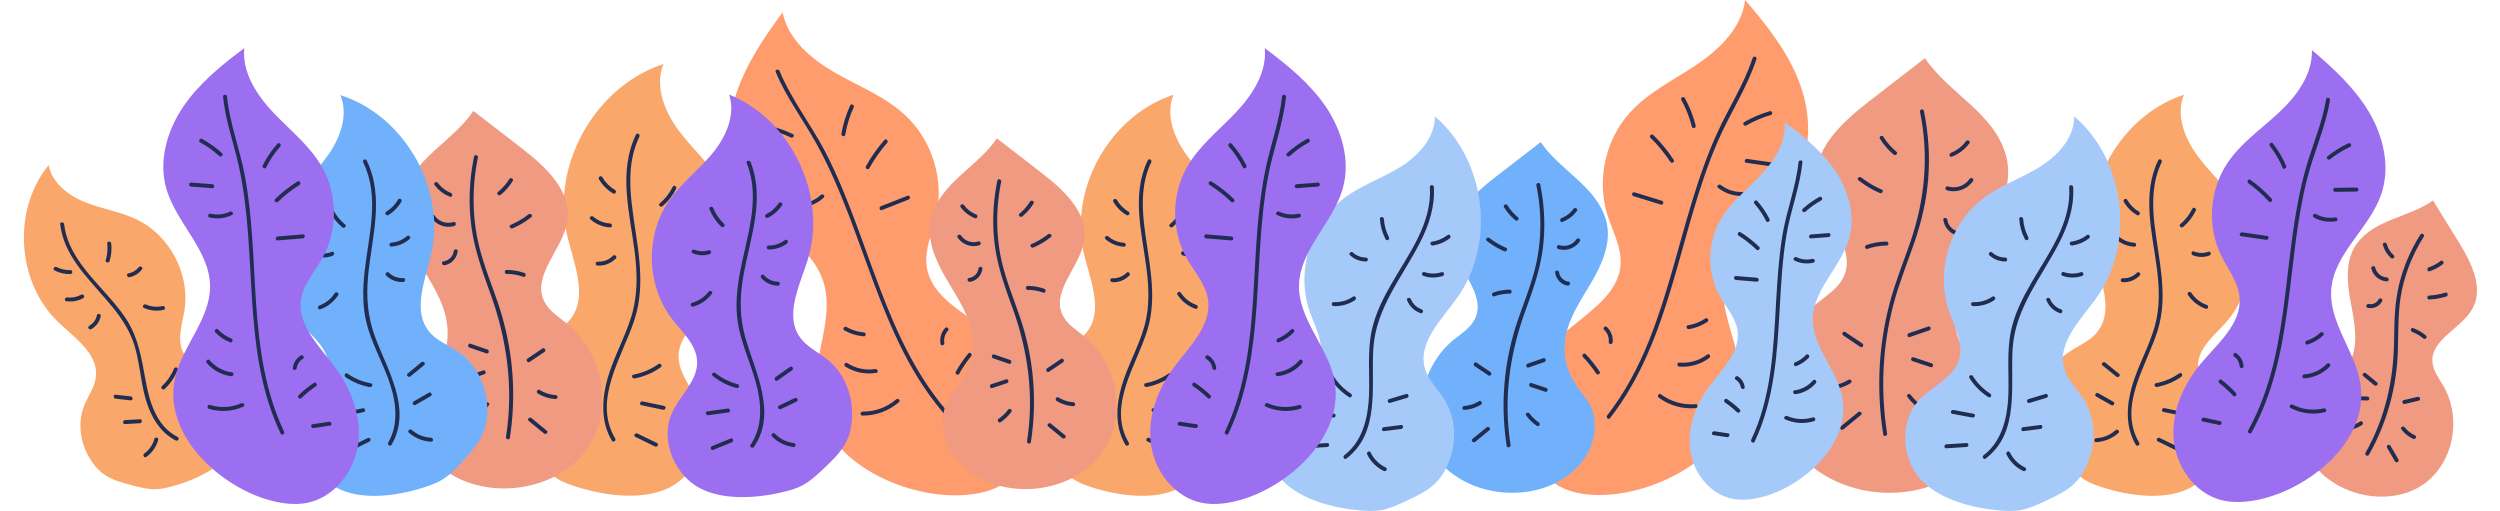 <svg id="Layer_1" xmlns="http://www.w3.org/2000/svg" viewBox="0 0 1300 265.71">
<style type="text/css">
	.st0{fill:#ff9c6e}
  .st1{fill:#212d50}
  .st2{fill:#faa76c}
  .st3{fill:#f09a82}
  .st4{fill:#71b1fc}
  .st5{fill:#a5cafa}
  .st6{fill:#9b6fef}

  #salmon1{
    animation-name: salmonBounce;
    animation-duration: 2s;
    animation-delay: 3.85s;
    transform-origin: 500px 260px;
    animation-timing-function: linear;    
  }
	#salmon2{
		animation-name: salmonBounce;
    animation-duration: 2s;
    animation-delay: 3.85s;
    transform-origin: 833px 260px;
    animation-timing-function: linear;  
	}
  @keyframes salmonBounce{
    33%{
      transform: skew(-0.02turn, 8deg);
    }
    66%{
      transform: skew(0.01turn, 5deg);      
    }
  }


  #orange1{
    animation-name: orangeBounce;
    animation-duration: 2s;
    animation-delay: 4s;
    transform-origin: 80px 254px; 
    <!-- animation-iteration-count: 2; -->
  }
	#orange2{
		animation-name: orangeBounce;
		animation-duration: 2s;
		animation-delay: 4s;
		transform-origin: 323px 254px;
    <!-- animation-iteration-count: 2;   -->
  }
	#orange3{
		animation-name: orangeBounce;
		animation-duration: 2s;
		animation-delay: 4s;
		transform-origin: 590px 254px;
    <!-- animation-iteration-count: 2;   -->
  }
	#orange4{
		animation-name: orangeBounce;
		animation-duration: 2s;
		animation-delay: 4s;
		transform-origin: 1115px 254px;
    <!-- animation-iteration-count: 2;   -->
  }
	@keyframes orangeBounce{
    33%{
      transform: skew(0.02turn, 5deg);
    }
    66%{
      transform: skew(-0.01turn, 8deg);      
    }
  }


  #pink1{
    animation-name: pinkBounce;
		animation-duration: 1s;
		animation-delay: 3.85s;
		transform-origin: 262px 253px;  
  }
  #pink2{
    animation-name: pinkBounce;
		animation-duration: 1s;
		animation-delay: 3.85s;
		transform-origin: 535px 254px;  
  }
  #pink3{
    animation-name: pinkBounce;
		animation-duration: 1s;
		animation-delay: 3.85s;
		transform-origin: 975px 255px;  
  }
  #pink4{
    animation-name: pinkBounce;
		animation-duration: 1s;
		animation-delay: 3.85s;
		transform-origin: 1233px 257px;  
  }
  @keyframes pinkBounce{
    33%{
      transform: skew(0.01turn, 3deg);
    }
    66%{
      transform: skew(-0.01turn, 2deg);      
    }
  }


  #blue1{
    animation-name: blueBounce;
		animation-duration: 1s;
		animation-delay: 3.25s;
		transform-origin: 193px 257px;
    animation-iteration-count: 2;  
  }
  #blue2{
    animation-name: blueBounce;
		animation-duration: 1s;
		animation-delay: 3.25s;
		transform-origin: 705px 265px;
    animation-iteration-count: 2;  
  }
  #blue3{
    animation-name: blueBounce;
		animation-duration: 1s;
		animation-delay: 3.25s;
		transform-origin: 780px 255px;
    animation-iteration-count: 2;  
  }
  #blue4{
    animation-name: blueBounce;
		animation-duration: 1s;
		animation-delay: 3.25s;
		transform-origin: 900px 259px;
    animation-iteration-count: 2;  
  }
  #blue5{
    animation-name: blueBounce;
		animation-duration: 1s;
		animation-delay: 3.25s;
		transform-origin: 1038px 265px;
    animation-iteration-count: 2;  
  }
  @keyframes blueBounce{
    33%{
      transform: skew(0.005turn, 0.1deg);
    }
    66%{
      transform: skew(-0.01turn, 0.3deg);      
    }
  }


  #violet1{
    animation-name: violetBounce;
		animation-duration: 0.75s;
		animation-delay: 2.75s;
		transform-origin: 159px 261px;
    animation-timing-function: linear;  
  }
  #violet2{
    animation-name: violetBounce;
		animation-duration: 0.75s;
		animation-delay: 2.75s;
		transform-origin: 384px 258px;
    animation-timing-function: linear;  
  }
  #violet3{
    animation-name: violetBounce;
		animation-duration: 0.75s;
		animation-delay: 2.75s;
		transform-origin: 625px 261px;
    animation-timing-function: linear;  
  }
  #violet4{
    animation-name: violetBounce;
		animation-duration: 0.75s;
		animation-delay: 2.75s;
		transform-origin: 1154px 261px;
    animation-timing-function: linear;  
  }
  @keyframes violetBounce{
    33%{
      transform: skew(0.005turn, 0.05deg);
    }
    66%{
      transform: skew(-0.005turn, 0.05deg);      
    }
  }
</style>
  <g id="salmon2">
    <path class="st0" d="M833.5 257.377c30.959-.762 72.529-23.908 71.761-59.343-.417-19.216-12.745-37.803-8.422-56.531 4.825-20.9 27.959-32.137 37.933-51.127 7.794-14.837 6.604-33.147.437-48.731S918.403 12.706 907.474 0c-1.745 14.272-13.103 25.436-25.018 33.483-11.916 8.046-25.267 14.425-34.924 25.076-12.675 13.98-17.312 34.785-11.773 52.825 2.675 8.711 7.582 17.133 6.944 26.223-1.082 15.421-16.74 24.736-28.413 34.871-12.274 10.656-21.737 25.404-22.966 41.612-1.229 16.208 7.159 33.559 22.075 40.018 6.279 2.719 13.261 3.438 20.102 3.269z"/>
    <path class="st1" d="M911.378 30.163c-4.491 13.717-12.47 25.867-18.416 38.944-5.165 11.358-9.27 23.161-12.924 35.081-7.471 24.366-13.089 49.369-22.618 73.065-5.546 13.792-12.538 27.021-21.686 38.777-.805 1.034.643 2.502 1.456 1.457 32.444-41.691 35.58-96.63 56.007-143.858 6.277-14.511 15.229-27.835 20.168-42.917.413-1.263-1.575-1.804-1.986-.548zm-29.621 35.149c-1.262-5.033-3.157-9.807-5.677-14.342-.644-1.159-2.424-.121-1.779 1.04 2.437 4.385 4.249 8.984 5.47 13.85.322 1.285 2.31.741 1.986-.548zM870.334 83.114c-3.078-4.666-6.606-8.969-10.591-12.89-.946-.931-2.403.525-1.457 1.457 3.86 3.799 7.286 7.952 10.268 12.473.727 1.102 2.511.071 1.779-1.04zm-6.141 21.293l-14.239-4.394c-1.27-.392-1.813 1.596-.548 1.986l14.239 4.394c1.27.392 1.813-1.596.548-1.986zm56.079-46.582c-4.645 1.358-9.062 3.236-13.263 5.639-1.151.658-.114 2.439 1.04 1.779 4.05-2.317 8.292-4.121 12.771-5.431 1.27-.371.729-2.36-.548-1.986zm-12.288 26.799l12.45 1.792c1.297.187 1.857-1.798.548-1.986l-12.45-1.792c-1.297-.187-1.857 1.798-.548 1.986zm-14.628 13.025c3.629 2.819 7.852 4.3 12.459 4.249 1.325-.015 1.328-2.075 0-2.06-4.025.045-7.812-1.167-11.002-3.645-1.035-.803-2.503.644-1.457 1.457zm-54.75 80.267c.26-2.954-.846-5.804-2.988-7.846-.96-.915-2.419.54-1.457 1.457 1.79 1.706 2.6 3.933 2.385 6.39-.116 1.321 1.945 1.313 2.06 0zm-6.82 15.288c-2.126-3.217-4.523-6.226-7.191-9.011-.919-.959-2.374.499-1.457 1.457 2.548 2.66 4.838 5.521 6.868 8.594.728 1.101 2.512.07 1.779-1.04zm-11.92 14.882l-9.137-3.512c-1.238-.476-1.774 1.515-.548 1.986l9.137 3.512c1.238.476 1.774-1.515.548-1.986zm66.913-42.477c-2.764 1.853-5.753 3.022-9.036 3.551-1.305.21-.751 2.196.548 1.986 3.435-.553 6.639-1.822 9.528-3.759 1.096-.734.066-2.52-1.04-1.779zm.976 18.762c-4.287 3.193-9.212 4.619-14.543 4.191-1.322-.106-1.315 1.954 0 2.06 5.631.453 11.05-1.096 15.582-4.472 1.051-.783.025-2.572-1.04-1.779zm-5.967 25.803c-6.603.518-12.808-1.244-18.16-5.145-1.073-.782-2.102 1.005-1.04 1.779 5.612 4.09 12.277 5.97 19.199 5.427 1.313-.103 1.324-2.164 0-2.06z"/>
  </g>
  <g id="salmon1">
    <path class="st0" d="M500.118 257.489c-30.928 1.575-74.125-18.37-76.033-53.762-1.034-19.192 9.858-38.656 4.134-57.005-6.388-20.476-30.303-29.937-41.681-48.12-8.89-14.207-9.085-32.554-4.111-48.559s14.577-30.125 24.516-43.619c2.817 14.099 14.984 24.376 27.472 31.5s26.282 12.478 36.716 22.37c13.694 12.984 19.887 33.381 15.724 51.786-2.01 8.888-6.269 17.656-4.947 26.672 2.242 15.295 18.558 23.403 30.962 32.629 13.043 9.7 23.591 23.693 26.039 39.762 2.448 16.069-4.607 34.004-18.994 41.569-6.056 3.185-12.964 4.428-19.798 4.776z"/>
    <path class="st1" d="M403.362 37.417c5.504 13.319 14.271 24.823 21.218 37.369 6.449 11.646 11.693 23.91 16.485 36.316 9.284 24.034 16.912 48.819 28.639 71.836 6.422 12.605 14.149 24.507 23.67 34.999.893.984 2.346-.476 1.457-1.457-34.859-38.416-42.355-92.14-65.459-137.086-7.441-14.475-17.788-27.441-24.022-42.525-.499-1.208-2.493-.679-1.986.547zm36.154 32.665c.849-4.94 2.292-9.675 4.391-14.23.551-1.196-1.224-2.244-1.779-1.04-2.173 4.715-3.718 9.603-4.598 14.722-.223 1.296 1.762 1.853 1.986.548zm12.545 17.39c2.636-4.734 5.719-9.14 9.282-13.224.868-.995-.583-2.458-1.457-1.457-3.676 4.213-6.884 8.755-9.604 13.641-.645 1.159 1.133 2.2 1.779 1.04zm6.536 21.761l13.867-5.455c1.22-.48.689-2.473-.548-1.986l-13.867 5.455c-1.22.48-.689 2.473.548 1.986zm-60.526-42.179c4.563.968 8.936 2.428 13.151 4.434 1.191.567 2.237-1.209 1.04-1.779-4.371-2.079-8.906-3.636-13.643-4.641-1.293-.274-1.846 1.711-.548 1.986zm14.124 21.829l-12.28 2.726c-1.294.287-.746 2.274.548 1.986l12.28-2.726c1.294-.287.746-2.274-.548-1.986zm14.681 12.448c-2.991 2.708-6.641 4.259-10.671 4.519-1.316.085-1.326 2.145 0 2.06 4.587-.295 8.719-2.035 12.128-5.122.985-.892-.476-2.345-1.457-1.457zm64.177 76.958c-.378-2.295.325-4.577 1.877-6.298.886-.982-.566-2.444-1.457-1.457-2.083 2.31-2.911 5.242-2.407 8.302.215 1.305 2.2.751 1.986-.548zm7.749 16.053c1.794-3.216 3.845-6.254 6.184-9.099.835-1.016-.614-2.482-1.457-1.457-2.451 2.981-4.627 6.145-6.507 9.516-.646 1.159 1.132 2.199 1.779 1.04zm12.061 14.828l8.846-4.191c1.197-.567.153-2.344-1.04-1.779l-8.846 4.191c-1.197.567-.153 2.344 1.04 1.779zm-71.765-37.353c3.123 1.764 6.48 2.78 10.052 3.085 1.321.113 1.313-1.948 0-2.06-3.208-.274-6.21-1.222-9.012-2.804-1.156-.653-2.195 1.126-1.04 1.779zm.442 18.782c4.897 3.092 10.431 4.174 16.14 3.287 1.306-.203.751-2.188-.548-1.986-5.16.802-10.151-.299-14.552-3.079-1.124-.71-2.159 1.072-1.04 1.779zm8.945 25.521c7.064.02 13.582-2.405 18.956-6.981 1.011-.861-.452-2.312-1.457-1.457-4.967 4.23-10.984 6.397-17.499 6.378-1.326-.004-1.327 2.056 0 2.06z"/>
  </g>
  <g id="orange3">
    <path class="st2" d="M610.757 254.922c-12.445 5.043-28.949 2.722-41.156-.966-3.764-1.137-7.54-2.385-10.892-4.442-3.922-2.406-7.107-5.821-10.239-9.192-8.849-9.524-13.697-15.461-13.132-28.814.464-10.977 5.627-21.811 14.749-28.186 4.997-3.492 11.005-5.769 14.893-10.466 9-10.873 2.04-26.841-1.245-40.569-8.113-33.898 13.357-72.221 46.503-83.004-4.244 10.26.158 22.161 6.666 31.156 6.508 8.995 15.088 16.447 20.794 25.971 11.252 18.782 8.9 44.719-5.546 61.172-5.783 6.586-13.665 12.573-14.541 21.294-1.013 10.074 7.815 18.19 11.305 27.694 5.072 13.811-2.862 30.659-15.685 37.222a30.993 30.993 0 0 1-2.473 1.129z"/>
    <path class="st1" d="M596.866 83.34c-8.617 17.809-3.093 37.57-.705 56.148 1.307 10.172 1.698 20.426-1.146 30.387-3.032 10.619-8.675 20.273-11.76 30.87-2.933 10.074-3.559 21.204 1.935 30.524.673 1.141 2.454.106 1.779-1.04-11.347-19.248 4.09-40.276 9.684-58.626 5.601-18.374.282-36.899-1.773-55.363-1.205-10.831-1.07-21.867 3.766-31.862.575-1.188-1.201-2.234-1.779-1.04zm12.947 34.675c2.768-2.327 4.988-5.175 6.57-8.427.578-1.187-1.198-2.233-1.779-1.04-1.513 3.111-3.6 5.785-6.248 8.01-1.016.854.448 2.305 1.457 1.457zm5.052 14.715c2.783 1.114 5.793 1.161 8.615.158 1.24-.441.706-2.432-.548-1.986-2.524.897-5.036.836-7.52-.158-1.231-.493-1.765 1.499-.548 1.986zm-2.565 20.557c2.248 3.422 5.43 5.905 9.289 7.269 1.252.443 1.791-1.547.548-1.986-3.332-1.177-6.118-3.369-8.058-6.322-.725-1.103-2.509-.073-1.779 1.04zM578.96 104.953c1.664 2.867 3.998 5.215 6.851 6.901 1.144.676 2.182-1.104 1.04-1.779-2.56-1.512-4.62-3.591-6.112-6.162-.665-1.146-2.446-.11-1.779 1.04zm-4.09 19.458c2.724 2.333 5.944 3.646 9.525 3.869 1.324.082 1.319-1.978 0-2.06-3.009-.187-5.777-1.302-8.069-3.265-1.002-.858-2.466.593-1.457 1.457z"/>
    <path class="st1" d="M578.372 146.751c3.348.164 6.508-1.081 8.869-3.454.936-.941-.52-2.398-1.457-1.457-2.007 2.017-4.577 2.99-7.413 2.851-1.325-.065-1.322 1.995 0 2.06zm17.877 54.494c4.575-.866 8.81-2.658 12.617-5.338 1.076-.757.048-2.544-1.04-1.779-3.682 2.592-7.701 4.293-12.125 5.131-1.301.246-.75 2.232.548 1.986zm3.308 12.955l10.431 2.172c1.294.269 1.847-1.716.548-1.986l-10.431-2.172c-1.294-.269-1.847 1.716-.548 1.986zm-2.949 15.305l9.466 4.61c1.187.578 2.233-1.198 1.04-1.779l-9.466-4.61c-1.187-.578-2.233 1.198-1.04 1.779zm-28.715-39.484l7.18 5.819c1.021.828 2.487-.621 1.457-1.457l-7.18-5.819c-1.021-.828-2.487.621-1.457 1.457zm-3.279 16.209l7.886 4.455c1.156.653 2.195-1.126 1.04-1.779l-7.886-4.455c-1.156-.653-2.195 1.126-1.04 1.779zm.029 23.689c4.341-.265 8.252-1.884 11.512-4.762.996-.879-.466-2.332-1.457-1.457-2.836 2.505-6.278 3.928-10.055 4.159-1.317.081-1.326 2.141 0 2.06z"/>
  </g>
  <g id="orange1">
    <path class="st2" d="M120.926 234.185c-6.657 9.407-19.658 15.373-30.186 18.361-3.247.921-6.553 1.768-9.927 1.835-3.949.078-7.831-.915-11.655-1.9-10.805-2.784-17.057-4.829-22.833-14.739-4.748-8.147-6.035-18.366-2.396-27.197 1.994-4.838 5.281-9.265 5.915-14.459 1.468-12.025-10.956-20.34-19.687-28.738-21.56-20.737-23.794-58.372-4.837-81.513 1.685 9.379 10.377 15.94 19.245 19.426 8.868 3.486 18.519 4.897 27.053 9.137 16.829 8.361 27.141 28.192 24.321 46.77-1.129 7.437-4.051 15.413-.646 22.121 3.933 7.748 14.071 9.525 20.994 14.776 10.061 7.631 12.13 23.479 5.904 34.16a26.492 26.492 0 0 1-1.264 1.961z"/>
    <path class="st1" d="M31.283 116.598c1.886 15.755 13.47 27.1 23.373 38.516 5.648 6.511 11.153 13.433 14.239 21.576 3.804 10.038 3.913 20.968 6.953 31.204 2.561 8.622 7.258 16.949 15.532 21.142 1.18.598 2.224-1.179 1.04-1.779-11.004-5.575-14.689-18.101-16.71-29.378-2.036-11.36-3.739-22.264-10.175-32.109-10.548-16.136-29.752-28.786-32.192-49.172-.156-1.3-2.218-1.316-2.06-0zm25.689 19.181c.919-3 1.214-6.061.862-9.181-.147-1.302-2.209-1.317-2.06 0 .332 2.945.08 5.798-.788 8.633-.389 1.271 1.599 1.814 1.986.548zm10.347 8.357c2.66-.491 4.887-1.961 6.518-4.095.805-1.053-.984-2.08-1.779-1.04-1.306 1.708-3.192 2.761-5.287 3.148-1.302.24-.75 2.226.548 1.986zm7.537 15.995c3.287 1.44 6.702 1.795 10.208.998 1.292-.294.745-2.28-.548-1.986-2.921.664-5.869.415-8.62-.79-1.203-.527-2.252 1.248-1.04 1.779zM28.382 140.646c2.577 1.306 5.338 1.947 8.228 1.859 1.323-.04 1.328-2.1 0-2.06-2.531.077-4.928-.432-7.189-1.577-1.18-.598-2.224 1.179-1.04 1.779zm6.089 15.982c3.103.423 6.052-.08 8.802-1.6 1.161-.641.123-2.421-1.04-1.779-2.223 1.229-4.687 1.737-7.215 1.393-1.296-.177-1.857 1.808-.548 1.986z"/>
    <path class="st1" d="M47.475 171.164c2.513-1.426 4.298-3.832 4.896-6.664.273-1.293-1.712-1.846-1.986-.548-.493 2.336-1.869 4.252-3.949 5.433-1.153.654-.116 2.435 1.04 1.779zm38.181 31.09c2.992-2.814 5.239-6.163 6.78-9.966.498-1.228-1.494-1.762-1.986-.548-1.403 3.462-3.532 6.501-6.25 9.057-.968.91.491 2.365 1.457 1.457zm8.331 7.841l8.543-3.261c1.226-.468.694-2.46-.548-1.986l-8.543 3.261c-1.226.468-.694 2.461.548 1.986zm4.909 12.423l8.975-1.052c1.301-.153 1.316-2.214 0-2.06l-8.975 1.052c-1.301.153-1.316 2.214 0 2.06zm-38.809-15.213l7.883.88c1.315.147 1.305-1.914 0-2.06l-7.883-.88c-1.315-.147-1.305 1.914 0 2.06zm4.912 13.211l7.761-.433c1.318-.074 1.327-2.134 0-2.06l-7.761.433c-1.318.074-1.327 2.134 0 2.06zm11.07 17.103c3.037-2.204 5.181-5.213 6.2-8.832.36-1.278-1.627-1.824-1.986-.548-.864 3.072-2.665 5.723-5.253 7.601-1.063.771-.036 2.559 1.04 1.779z"/>
  </g>
  <g id="orange2">
    <path class="st2" d="M345.595 254.63c-13.394 5.427-31.158 2.929-44.295-1.04-4.051-1.224-8.115-2.567-11.723-4.78-4.222-2.59-7.649-6.265-11.02-9.893-9.524-10.25-14.741-16.64-14.134-31.012.499-11.815 6.056-23.475 15.874-30.336 5.378-3.759 11.845-6.209 16.029-11.264 9.687-11.703 2.196-28.889-1.34-43.663-8.732-36.483 14.376-77.73 50.05-89.335-4.567 11.043.17 23.851 7.175 33.533 7.005 9.682 16.239 17.701 22.38 27.953 12.11 20.215 9.579 48.13-5.969 65.838-6.224 7.089-14.707 13.532-15.651 22.918-1.09 10.842 8.411 19.577 12.168 29.806 5.459 14.865-3.081 32.998-16.881 40.062a33.191 33.191 0 0 1-2.661 1.215z"/>
    <path class="st1" d="M330.713 69.999c-9.367 19.318-3.213 40.841-.672 60.99 1.412 11.199 1.645 22.391-1.655 33.297-3.339 11.035-9.166 21.146-12.367 32.226-3.108 10.757-3.757 22.684 2.127 32.62.675 1.14 2.456.105 1.779-1.04-12.054-20.357 3.914-42.755 10.091-62.116 6.433-20.164.656-40.363-1.596-60.68-1.291-11.643-1.136-23.517 4.072-34.258.576-1.188-1.2-2.234-1.779-1.04zm13.811 37.225c2.975-2.501 5.359-5.559 7.059-9.054.578-1.187-1.198-2.233-1.779-1.04-1.631 3.354-3.882 6.238-6.737 8.637-1.016.854.448 2.305 1.457 1.457zm5.514 15.817c2.983 1.194 6.205 1.246 9.23.171 1.24-.441.706-2.432-.548-1.986-2.728.97-5.45.904-8.135-.171-1.231-.493-1.765 1.499-.548 1.986zm-2.714 22.161c2.408 3.665 5.817 6.326 9.95 7.787 1.252.443 1.791-1.547.548-1.986-3.607-1.274-6.62-3.644-8.719-6.84-.725-1.103-2.51-.072-1.779 1.04zm-35.883-52.02c1.785 3.074 4.286 5.591 7.346 7.399 1.144.676 2.182-1.104 1.04-1.779-2.766-1.634-4.994-3.882-6.607-6.66-.665-1.146-2.446-.11-1.779 1.04zm-4.414 20.926c2.915 2.497 6.363 3.902 10.197 4.141 1.324.082 1.319-1.978 0-2.06-3.261-.203-6.256-1.41-8.74-3.537-1.002-.858-2.466.593-1.457 1.457z"/>
    <path class="st1" d="M310.741 138.13c3.584.176 6.963-1.154 9.49-3.695.936-.941-.52-2.398-1.457-1.457-2.174 2.185-4.962 3.242-8.034 3.091-1.325-.065-1.322 1.995 0 2.06zm19.22 58.653c4.919-.931 9.468-2.856 13.561-5.738 1.076-.757.048-2.544-1.04-1.779-3.967 2.793-8.301 4.628-13.069 5.53-1.301.246-.75 2.232.548 1.986zm3.602 13.943l11.227 2.337c1.294.269 1.847-1.716.548-1.986l-11.227-2.337c-1.294-.269-1.847 1.716-.548 1.986zm-3.155 16.48l10.188 4.962c1.187.578 2.233-1.198 1.04-1.779l-10.188-4.962c-1.187-.578-2.233 1.198-1.04 1.779zm-30.89-42.484l7.727 6.263c1.021.828 2.487-.621 1.457-1.457l-7.727-6.263c-1.021-.828-2.487.621-1.457 1.457zm-3.545 17.433l8.488 4.794c1.156.653 2.195-1.126 1.04-1.779-2.829-1.598-5.659-3.196-8.488-4.794-1.156-.653-2.195 1.126-1.04 1.779zm-.009 25.485c4.65-.284 8.842-2.019 12.334-5.102.996-.879-.466-2.332-1.457-1.457-3.069 2.71-6.791 4.249-10.878 4.499-1.317.081-1.326 2.141-0 2.06z"/>
  </g>
  <g id="orange4">
    <path class="st2" d="M1136.165 254.922c-12.445 5.043-28.95 2.722-41.156-.966-3.764-1.137-7.54-2.385-10.892-4.442-3.922-2.406-7.107-5.821-10.239-9.192-8.849-9.524-13.697-15.461-13.132-28.814.464-10.977 5.627-21.811 14.749-28.186 4.997-3.492 11.005-5.769 14.893-10.466 9-10.873 2.04-26.841-1.245-40.569-8.113-33.898 13.357-72.221 46.503-83.004-4.244 10.26.158 22.161 6.666 31.156s15.088 16.447 20.794 25.971c11.252 18.782 8.9 44.719-5.546 61.172-5.783 6.586-13.665 12.573-14.541 21.294-1.013 10.074 7.815 18.19 11.305 27.694 5.072 13.811-2.862 30.659-15.685 37.222a30.958 30.958 0 0 1-2.473 1.129z"/>
    <path class="st1" d="M1122.274 83.34c-8.617 17.809-3.092 37.57-.705 56.148 1.307 10.172 1.698 20.426-1.146 30.387-3.032 10.619-8.675 20.273-11.76 30.87-2.933 10.074-3.559 21.204 1.935 30.524.673 1.141 2.454.106 1.779-1.04-11.347-19.248 4.09-40.276 9.684-58.626 5.601-18.374.282-36.899-1.773-55.363-1.205-10.831-1.07-21.867 3.766-31.862.575-1.188-1.201-2.234-1.779-1.04zm12.946 34.675c2.769-2.327 4.988-5.175 6.57-8.427.578-1.187-1.198-2.233-1.779-1.04-1.513 3.111-3.6 5.785-6.248 8.01-1.016.854.448 2.305 1.457 1.457zm5.052 14.715c2.783 1.114 5.793 1.161 8.615.158 1.24-.441.706-2.432-.548-1.986-2.524.897-5.036.836-7.52-.158-1.231-.493-1.765 1.499-.548 1.986zm-2.565 20.557c2.248 3.422 5.43 5.905 9.289 7.269 1.252.443 1.791-1.547.548-1.986-3.332-1.177-6.118-3.369-8.058-6.322-.725-1.103-2.51-.073-1.779 1.04zm-33.34-48.333c1.664 2.867 3.998 5.215 6.851 6.901 1.144.676 2.182-1.104 1.04-1.779-2.56-1.512-4.62-3.591-6.112-6.162-.665-1.146-2.446-.11-1.779 1.04zm-4.09 19.458c2.724 2.333 5.944 3.646 9.525 3.869 1.324.082 1.319-1.978 0-2.06-3.009-.187-5.777-1.302-8.069-3.265-1.002-.858-2.466.593-1.457 1.457z"/>
    <path class="st1" d="M1103.78 146.751c3.348.164 6.508-1.081 8.869-3.454.936-.941-.52-2.398-1.456-1.457-2.007 2.017-4.577 2.99-7.413 2.851-1.325-.065-1.322 1.995-0 2.06zm17.877 54.494c4.575-.866 8.81-2.658 12.617-5.338 1.076-.757.048-2.544-1.04-1.779-3.682 2.592-7.701 4.293-12.125 5.131-1.301.246-.75 2.232.548 1.986zm3.308 12.955l10.431 2.172c1.294.269 1.847-1.716.548-1.986l-10.431-2.172c-1.294-.269-1.847 1.716-.548 1.986zm-2.949 15.305l9.466 4.61c1.187.578 2.233-1.198 1.04-1.779l-9.466-4.61c-1.187-.578-2.233 1.198-1.04 1.779zm-28.715-39.484l7.18 5.819c1.021.828 2.487-.621 1.457-1.457l-7.18-5.819c-1.021-.828-2.487.621-1.457 1.457zm-3.279 16.209l7.886 4.455c1.156.653 2.195-1.126 1.04-1.779l-7.886-4.455c-1.156-.653-2.196 1.126-1.04 1.779zm.029 23.689c4.341-.265 8.252-1.884 11.512-4.762.996-.879-.466-2.332-1.457-1.457-2.836 2.505-6.278 3.928-10.055 4.159-1.317.081-1.326 2.141 0 2.06z"/>
  </g>
  <g id="pink2">
    <path class="st3" d="M576.564 229.577c-13.72 28.927-60.557 33.693-80.219 7.947-6.914-9.054-8.734-23.002-1.516-32.243 7.008-8.973 11.913-16.335 10.98-28.787-.856-11.421-7.73-21.344-13.56-31.202-5.83-9.858-10.951-21.415-7.915-32.459 4.958-18.031 24.185-26.144 34.022-40.908l23.373 18.059c11.374 8.788 23.978 20.356 22.117 34.608-1.818 13.925-17.355 26.488-11.334 39.175 2.311 4.869 7.252 7.804 11.415 11.228 15.536 12.778 21.257 36.407 12.637 54.582z"/>
    <path class="st1" d="M518.635 93.962c-2.254 11.006-2.768 22.268-1.339 33.421 1.454 11.358 5.291 21.946 9.169 32.652 8.119 22.414 11.287 45.667 7.59 69.343-.203 1.297 1.782 1.856 1.986.548 3.443-22.047 1.412-44.416-5.84-65.51-3.81-11.083-8.347-21.883-10.315-33.502-2.044-12.068-1.718-24.424.735-36.403.265-1.294-1.72-1.847-1.986-.548zm12.997 18.556c2.277-1.903 4.209-4.141 5.784-6.655.706-1.127-1.076-2.162-1.779-1.04-1.486 2.372-3.314 4.444-5.461 6.238-1.019.851.445 2.301 1.457 1.457zm5.778 16.17c3.245-1.403 6.224-3.209 9.008-5.385 1.044-.815-.423-2.264-1.457-1.457-2.637 2.06-5.522 3.735-8.591 5.062-1.214.525-.166 2.3 1.04 1.779zm-2.932 22.069c2.74.01 5.367.477 7.949 1.39 1.252.443 1.791-1.547.548-1.986-2.75-.973-5.58-1.453-8.496-1.463-1.326-.005-1.327 2.055 0 2.06zm-34.937-43.031c1.933 2.621 4.42 4.532 7.451 5.723 1.234.485 1.77-1.506.548-1.986a14.154 14.154 0 0 1-6.22-4.776c-.778-1.056-2.567-.029-1.779 1.04zm-1.536 15.811c2.498 3.631 6.979 5.286 11.224 4.003 1.266-.383.726-2.372-.548-1.986-3.325 1.005-6.913-.171-8.898-3.056-.747-1.085-2.533-.056-1.779 1.04zm6.407 23.002c3.454-.516 5.996-3.394 6.428-6.79.167-1.312-1.895-1.3-2.06 0-.323 2.541-2.451 4.436-4.915 4.804-1.307.195-.751 2.18.548 1.986zm41.158 46.727l7.155-4.815c1.094-.736.064-2.522-1.04-1.779l-7.155 4.815c-1.094.736-.064 2.522 1.04 1.779zm3.891 15.209c2.629 1.627 5.522 2.524 8.605 2.721 1.324.085 1.319-1.976 0-2.06-2.728-.174-5.242-1.003-7.565-2.44-1.131-.7-2.166 1.082-1.04 1.779zm-4.407 13.292l7.354 6.03c1.017.834 2.483-.615 1.457-1.457l-7.354-6.03c-1.017-.834-2.483.615-1.457 1.457zm-28.576-35.436l8.155 2.809c1.256.433 1.796-1.556.548-1.986l-8.155-2.809c-1.256-.433-1.796 1.556-.548 1.986zm-.445 15.438l7.611-2.53c1.252-.416.715-2.406-.548-1.986l-7.611 2.53c-1.252.416-.715 2.406.548 1.986zm8.104 11.335c-1.329 1.796-2.955 3.348-4.799 4.607-1.088.743-.059 2.529 1.04 1.779 2.154-1.471 3.988-3.25 5.538-5.346.789-1.067-.998-2.095-1.779-1.04z"/>
  </g>
  <g id="pink4">
    <path class="st3" d="M1264.322 248.464c-19.757 19.096-58.824 8.783-66.846-17.838-2.821-9.362-.071-21.116 8.518-26.361 8.339-5.092 14.503-9.526 17.513-19.812 2.761-9.434.235-19.481-1.472-29.162-1.707-9.681-2.332-20.511 3.442-28.466 9.428-12.989 27.324-13.701 39.685-22.591l13.324 21.565c6.484 10.494 13.117 23.593 7.319 34.482-5.665 10.638-21.941 16.039-20.934 28.05.386 4.609 3.47 8.46 5.78 12.467 8.623 14.957 6.084 35.667-6.329 47.666z"/>
    <path class="st1" d="M1258.559 122.023c-4.951 7.881-8.688 16.468-10.925 25.51-2.408 9.735-2.594 19.594-2.706 29.566-.231 20.641-4.671 40.3-14.87 58.369-.652 1.156 1.127 2.196 1.779 1.04 9.344-16.554 14.457-35.029 15.052-54.024.337-10.757-.115-21.474 2.189-32.066 2.116-9.726 5.971-18.935 11.261-27.356.707-1.126-1.074-2.161-1.779-1.04zm4.921 19.02c2.421-.851 4.666-2.03 6.71-3.585 1.042-.792.016-2.582-1.04-1.779-1.899 1.445-3.964 2.586-6.217 3.377-1.243.436-.708 2.427.548 1.986zm-.298 14.706c3.043-.153 6.011-.67 8.921-1.576 1.262-.393.723-2.382-.548-1.986-2.735.852-5.511 1.358-8.373 1.502-1.319.067-1.327 2.127 0 2.06zm-8.833 16.852c2.091.789 4.013 1.921 5.721 3.364 1.006.851 2.471-.599 1.456-1.457-1.992-1.684-4.189-2.973-6.629-3.894-1.242-.469-1.778 1.522-.548 1.986zm-15.233-45.16c.74 2.608 2.158 4.917 4.171 6.736.982.887 2.443-.566 1.457-1.457-1.761-1.59-2.994-3.543-3.642-5.827-.361-1.273-2.35-.732-1.986.547h0zm-6.009 12.238c.906 3.743 4.191 6.399 8.01 6.629 1.324.08 1.319-1.98 0-2.06-2.921-.177-5.341-2.297-6.024-5.117-.312-1.288-2.299-.743-1.986.548zm-1.871 20.402c2.969.617 6.024-.721 7.47-3.418.626-1.168-1.151-2.21-1.779-1.04-.994 1.854-3.059 2.905-5.144 2.471-1.294-.269-1.847 1.716-.548 1.986zm19.275 49.977c2.401-.569 4.801-1.139 7.202-1.708 1.289-.306.744-2.293-.548-1.986l-7.202 1.708c-1.289.306-.744 2.293.548 1.986zm-1.794 13.234c1.623 2.118 3.641 3.792 6.085 4.884 1.2.536 2.249-1.239 1.04-1.779-2.099-.937-3.942-2.313-5.346-4.145-.795-1.038-2.586-.013-1.779 1.04zm-7.435 9.54l4.087 7.065c.664 1.147 2.445.111 1.779-1.04l-4.087-7.065c-.663-1.147-2.444-.111-1.779 1.04zm-12.381-37.239l5.703 4.719c1.014.839 2.479-.61 1.457-1.457l-5.703-4.719c-1.014-.839-2.479.61-1.457 1.457zm-4.731 12.405l6.878.266c1.326.051 1.323-2.009 0-2.06l-6.878-.266c-1.326-.051-1.324 2.009 0 2.06zm3.046 11.201c-1.684 1.083-3.465 1.853-5.409 2.333-1.286.318-.742 2.305.548 1.986 2.1-.519 4.082-1.371 5.901-2.541 1.111-.715.08-2.499-1.04-1.779z"/>
  </g>
  <g id="pink1">
    <path class="st3" d="M308.795 227.351c-14.766 31.134-65.176 36.263-86.338 8.554-7.442-9.745-9.4-24.756-1.631-34.703 7.543-9.657 12.822-17.581 11.817-30.983-.921-12.293-8.319-22.972-14.595-33.582-6.275-10.611-11.787-23.049-8.518-34.934 5.336-19.406 26.03-28.139 36.617-44.028l25.155 19.436c12.241 9.458 25.807 21.909 23.805 37.248-1.956 14.988-18.679 28.508-12.198 42.163 2.487 5.24 7.806 8.4 12.285 12.084 16.721 13.753 22.878 39.184 13.601 58.746z"/>
    <path class="st1" d="M246.523 81.413c-2.415 11.762-2.977 23.817-1.466 35.739 1.54 12.145 5.59 23.48 9.745 34.925 8.815 24.28 12.332 49.417 8.317 75.081-.203 1.297 1.782 1.856 1.986.548 3.76-24.03 1.415-48.331-6.569-71.283-4.107-11.807-8.886-23.354-10.905-35.763-2.09-12.845-1.737-25.958.878-38.698.266-1.294-1.72-1.847-1.987-.548zm13.857 19.895c2.446-2.043 4.521-4.446 6.212-7.147.706-1.127-1.076-2.162-1.779-1.04-1.603 2.559-3.574 4.795-5.89 6.73-1.018.851.445 2.301 1.457 1.457zm6.235 17.391c3.486-1.508 6.689-3.446 9.68-5.783 1.044-.815-.423-2.264-1.457-1.457-2.844 2.222-5.952 4.029-9.263 5.461-1.214.525-.166 2.3 1.04 1.779zm-3.116 23.742c2.955.011 5.792.514 8.576 1.499 1.252.443 1.791-1.547.548-1.986-2.954-1.045-5.992-1.561-9.123-1.572-1.326-.005-1.327 2.055 0 2.06zM225.964 96.168c2.067 2.803 4.731 4.85 7.973 6.123 1.234.485 1.77-1.506.548-1.986a15.329 15.329 0 0 1-6.742-5.176c-.778-1.056-2.567-.029-1.779 1.04zm-1.654 17.017c2.668 3.88 7.458 5.642 11.992 4.272 1.266-.383.726-2.372-.548-1.986-3.614 1.092-7.51-.191-9.665-3.325-.747-1.085-2.533-.056-1.779 1.04zm6.807 24.721c3.68-.55 6.4-3.61 6.86-7.232.167-1.312-1.895-1.3-2.06 0-.352 2.768-2.657 4.844-5.348 5.246-1.307.195-.751 2.18.548 1.986zm44.279 50.299l7.701-5.183c1.094-.736.064-2.522-1.04-1.779l-7.701 5.183c-1.094.736-.064 2.522 1.04 1.779zm4.267 16.369c2.818 1.744 5.918 2.707 9.221 2.918 1.324.085 1.319-1.976 0-2.06-2.95-.189-5.67-1.083-8.182-2.637-1.13-.7-2.166 1.082-1.04 1.779zm-4.727 14.318l7.914 6.49c1.017.834 2.483-.615 1.457-1.457l-7.914-6.49c-1.017-.834-2.483.615-1.457 1.457zm-30.79-38.159l8.777 3.024c1.256.433 1.796-1.556.548-1.986l-8.777-3.024c-1.256-.433-1.796 1.556-.548 1.986zm-.52 16.616l8.192-2.723c1.252-.416.715-2.406-.548-1.986l-8.192 2.723c-1.252.416-.715 2.406.548 1.986zm8.811 12.315c-1.439 1.944-3.197 3.623-5.194 4.987-1.088.743-.059 2.529 1.04 1.779 2.306-1.575 4.272-3.482 5.933-5.725.789-1.067-.998-2.095-1.779-1.04z"/>
  </g>
  <g id="pink3">
    <path class="st3" d="M928.846 225.606c17.002 35.847 75.043 41.752 99.408 9.848 8.568-11.22 10.823-28.504 1.878-39.956-8.684-11.119-14.762-20.242-13.606-35.673 1.061-14.153 9.579-26.45 16.804-38.666 7.225-12.217 13.571-26.538 9.808-40.223-6.144-22.344-29.971-32.398-42.161-50.693L972.014 52.621c-14.095 10.89-29.713 25.225-27.408 42.887 2.252 17.256 21.507 32.824 14.045 48.546-2.864 6.034-8.987 9.671-14.145 13.914-19.252 15.835-26.342 45.116-15.659 67.639h0z"/>
    <path class="st1" d="M998.408 58.164c4.67 22.655 2.584 45.436-4.877 67.238-3.625 10.593-7.889 20.963-10.776 31.798-2.812 10.553-4.558 21.396-5.239 32.297-.761 12.194-.112 24.41 1.784 36.476.205 1.306 2.19.751 1.986-.548-3.536-22.508-2.414-45.651 3.455-67.677 2.887-10.835 7.151-21.204 10.776-31.798 3.563-10.411 6.113-21.059 7.075-32.037 1.064-12.146.262-24.363-2.198-36.297-.268-1.298-2.254-.749-1.986.548zm-12.251 20.751c-2.677-2.236-4.954-4.823-6.806-7.78-.702-1.121-2.485-.088-1.779 1.04 1.941 3.099 4.322 5.852 7.128 8.197 1.011.844 2.476-.605 1.457-1.457zm-7.627 19.678c-3.825-1.654-7.41-3.745-10.696-6.312-1.033-.807-2.501.641-1.457 1.457 3.432 2.682 7.113 4.904 11.113 6.634 1.204.521 2.255-1.253 1.04-1.779zm2.47 27.034c-3.594.013-7.074.606-10.463 1.805-1.241.439-.707 2.43.548 1.986 3.218-1.139 6.5-1.719 9.915-1.731 1.325-.005 1.328-2.065 0-2.06zm41.303-52.182c-2.003 2.716-4.715 4.798-7.855 6.032-1.22.479-.689 2.472.548 1.986 3.691-1.45 6.733-3.786 9.086-6.978.787-1.068-1-2.096-1.779-1.04zm1.904 19.593c-2.521 3.665-7.074 5.179-11.305 3.9-1.272-.384-1.815 1.603-.548 1.986 5.15 1.557 10.598-.437 13.631-4.847.753-1.095-1.031-2.126-1.779-1.04zm-5.335 27.445c-3.173-.474-5.859-2.939-6.272-6.191-.165-1.297-2.227-1.314-2.06 0 .522 4.107 3.622 7.555 7.785 8.177 1.297.194 1.856-1.791.548-1.986zm-50.453 58.137l-8.867-5.967c-1.103-.742-2.135 1.042-1.04 1.779l8.867 5.967c1.103.742 2.135-1.042 1.04-1.779zm-7.15 18.847c-2.914 1.803-6.075 2.838-9.499 3.057-1.317.084-1.326 2.145 0 2.06 3.776-.241 7.318-1.346 10.539-3.338 1.125-.696.092-2.479-1.04-1.779zm4.994 16.832l-9.113 7.473c-1.026.841.439 2.291 1.457 1.457l9.113-7.473c1.026-.841-.439-2.291-1.457-1.457zm36.429-44.506l-10.105 3.482c-1.246.429-.711 2.42.548 1.986l10.105-3.482c1.246-.429.711-2.42-.548-1.986zm1.777 19.131l-9.432-3.135c-1.261-.419-1.802 1.57-.548 1.986l9.432 3.135c1.261.419 1.802-1.57.548-1.986zm-12.648 17.434c1.895 2.561 4.143 4.739 6.775 6.536 1.098.749 2.129-1.035 1.04-1.779-2.322-1.586-4.362-3.536-6.036-5.797-.78-1.054-2.569-.028-1.779 1.04z"/>
  </g>
  <g id="blue3">
    <path class="st4" d="M742.969 231.517c13.72 28.927 60.557 33.693 80.219 7.947 6.914-9.054 8.734-23.002 1.516-32.243-7.008-8.973-11.913-16.335-10.98-28.787.856-11.421 7.73-21.344 13.56-31.202 5.83-9.858 10.951-21.415 7.915-32.459-4.958-18.031-24.185-26.144-34.022-40.908l-23.373 18.059c-11.374 8.788-23.978 20.356-22.117 34.608 1.818 13.925 17.355 26.488 11.334 39.175-2.311 4.869-7.252 7.804-11.415 11.228-15.535 12.778-21.256 36.407-12.636 54.582z"/>
    <path class="st1" d="M798.912 96.45c2.454 11.983 2.771 24.33.735 36.403-1.96 11.619-6.505 22.422-10.315 33.502-7.252 21.094-9.283 43.463-5.84 65.51.204 1.306 2.189.751 1.986-.548-3.697-23.676-.529-46.929 7.59-69.343 3.878-10.707 7.712-21.293 9.169-32.652 1.431-11.152.914-22.416-1.339-33.421-.266-1.298-2.252-.749-1.986.548zm-9.554 16.552c-2.147-1.794-3.976-3.866-5.462-6.238-.702-1.121-2.485-.088-1.779 1.04 1.575 2.514 3.506 4.752 5.784 6.655 1.011.844 2.476-.605 1.457-1.457zm-6.195 15.848c-3.07-1.327-5.954-3.002-8.591-5.062-1.033-.807-2.501.641-1.456 1.457 2.784 2.175 5.763 3.981 9.008 5.385 1.204.521 2.255-1.253 1.04-1.779zm1.893 21.788c-2.916.01-5.746.491-8.496 1.463-1.241.439-.707 2.43.548 1.986 2.582-.913 5.209-1.38 7.949-1.39 1.325-.005 1.328-2.065-0-2.06zm33.158-42.01a14.152 14.152 0 0 1-6.22 4.776c-1.22.479-.689 2.472.548 1.986 3.031-1.19 5.519-3.102 7.451-5.723.787-1.068-1-2.096-1.779-1.04zm1.536 15.811c-1.985 2.885-5.573 4.061-8.898 3.056-1.272-.384-1.815 1.603-.548 1.986 4.244 1.283 8.727-.372 11.224-4.003.753-1.095-1.031-2.126-1.779-1.04zm-4.08 22.056c-2.465-.368-4.593-2.263-4.915-4.804-.165-1.297-2.227-1.314-2.06 0 .431 3.396 2.974 6.274 6.428 6.79 1.297.194 1.856-1.791.548-1.986zm-40.666 46.935l-7.155-4.815c-1.103-.742-2.135 1.042-1.04 1.779l7.155 4.816c1.103.742 2.135-1.042 1.04-1.779zm-5.971 15.209c-2.321 1.436-4.837 2.266-7.565 2.44-1.317.084-1.326 2.145 0 2.06 3.082-.197 5.976-1.094 8.605-2.721 1.125-.696.092-2.479-1.04-1.779zm3.99 13.614l-7.354 6.03c-1.026.841.439 2.291 1.457 1.457l7.354-6.03c1.026-.841-.439-2.291-1.457-1.457zm29.485-35.966l-8.155 2.809c-1.246.429-.711 2.42.548 1.986l8.155-2.809c1.246-.429.711-2.42-.548-1.986zm1.54 15.438l-7.611-2.53c-1.261-.419-1.802 1.57-.548 1.986l7.611 2.53c1.261.419 1.802-1.57.548-1.986zm-10.431 14.361c1.55 2.096 3.384 3.875 5.538 5.346 1.098.749 2.129-1.035 1.04-1.779-1.844-1.259-3.471-2.811-4.799-4.607-.78-1.054-2.569-.028-1.779 1.04z"/>
  </g>
  <g id="blue1">
    <path class="st4" d="M178.299 255.102c12.49 4.93 28.973 2.46 41.146-1.338 3.754-1.171 7.518-2.454 10.851-4.54 3.9-2.442 7.054-5.885 10.156-9.284 8.763-9.603 13.556-15.584 12.871-28.932-.563-10.973-5.824-21.759-15.003-28.052-5.028-3.447-11.057-5.67-14.987-10.331-9.098-10.792-2.283-26.822.878-40.578 7.806-33.97-14.01-72.097-47.252-82.58 4.336 10.221.042 22.161-6.384 31.215-6.426 9.054-14.939 16.583-20.558 26.159-11.082 18.883-8.495 44.798 6.099 61.119 5.843 6.534 13.778 12.449 14.733 21.162 1.104 10.064-7.65 18.26-11.054 27.795-4.947 13.857 3.14 30.632 16.021 37.079a30.906 30.906 0 0 0 2.483 1.107z"/>
    <path class="st1" d="M188.862 84.449c8.729 17.633 2.886 37.751.797 56.214-1.03 9.105-1.298 18.379.948 27.331 2.482 9.894 7.479 18.88 11.058 28.376 4.061 10.777 6.247 23.347.202 33.817-.664 1.15 1.115 2.189 1.779 1.04 10.789-18.687-2.261-38.809-8.74-56.404-3.7-10.049-4.488-20.218-3.529-30.825.905-10.015 2.953-19.89 3.81-29.91.901-10.536.209-21.074-4.546-30.679-.588-1.188-2.365-.145-1.779 1.04zm-9.408 32.28c-2.668-2.202-4.78-4.854-6.322-7.952-.591-1.187-2.368-.145-1.779 1.04 1.611 3.237 3.854 6.067 6.644 8.369 1.015.838 2.48-.612 1.456-1.456zm-6.925 14.239c-2.476 1.017-4.987 1.105-7.518.231-1.256-.433-1.795 1.556-.548 1.986 2.831.977 5.841.907 8.613-.231 1.209-.497.68-2.491-.548-1.986zm1.524 21.485c-1.912 2.969-4.674 5.192-7.996 6.4-1.236.449-.703 2.441.548 1.986 3.846-1.398 7.009-3.904 9.227-7.347.72-1.118-1.062-2.152-1.779-1.04zm32.901-48.633c-1.469 2.584-3.507 4.685-6.053 6.22-1.134.684-.1 2.466 1.04 1.779 2.838-1.712 5.153-4.077 6.792-6.959.656-1.154-1.123-2.193-1.779-1.04zm4.586 19.002c-2.273 1.983-5.027 3.13-8.036 3.345-1.315.094-1.325 2.155 0 2.06 3.578-.255 6.789-1.59 9.493-3.948 1.001-.873-.461-2.325-1.457-1.457z"/>
    <path class="st1" d="M209.694 144.583c-2.833.165-5.416-.778-7.441-2.777-.944-.932-2.402.523-1.457 1.457 2.382 2.352 5.55 3.575 8.898 3.381 1.318-.077 1.327-2.137 0-2.06zm-16.835 54.724c-4.431-.797-8.467-2.46-12.172-5.019-1.093-.755-2.124 1.029-1.04 1.779 3.832 2.647 8.081 4.402 12.664 5.226 1.296.233 1.853-1.752.548-1.986zm-4.286 12.989l-10.411 2.266c-1.295.282-.747 2.268.548 1.986l10.411-2.266c1.295-.282.747-2.268-.548-1.986zm2.596 15.487l-9.424 4.696c-1.187.591-.144 2.369 1.04 1.779l9.424-4.696c1.187-.591.144-2.369-1.04-1.779zm27.941-39.419l-7.127 5.883c-1.023.845.441 2.295 1.457 1.457l7.127-5.883c1.023-.845-.441-2.295-1.457-1.457zm3.841 15.855l-7.846 4.526c-1.148.662-.112 2.443 1.04 1.779l7.846-4.526c1.148-.662.112-2.443-1.04-1.779zm1.224 23.402c-3.777-.197-7.234-1.581-10.095-4.061-.997-.865-2.461.586-1.457 1.457 3.284 2.848 7.207 4.438 11.552 4.664 1.325.069 1.321-1.991 0-2.06z"/>
  </g>
  <g id="blue2">
    <path class="st5" d="M667.554 250.57c9.597 9.392 25.745 13.515 38.438 14.74 3.914.378 7.881.658 11.763.029 4.542-.736 8.785-2.685 12.963-4.613 11.803-5.448 18.543-9.099 23.094-21.666 3.741-10.331 3.08-22.314-2.936-31.676-3.296-5.129-7.989-9.517-9.801-15.338-4.195-13.477 8.309-25.605 16.562-37.055 20.382-28.275 15.078-71.882-11.487-94.447.028 11.103-8.564 20.439-18.002 26.288-9.437 5.849-20.205 9.483-29.101 16.126-17.543 13.1-25.221 37.986-18.106 58.693 2.848 8.289 7.864 16.821 5.363 25.222-2.89 9.703-14.139 13.858-20.978 21.324-9.938 10.85-8.998 29.448.37 40.39.59.688 1.21 1.35 1.859 1.984z"/>
    <path class="st1" d="M743.53 97.269c1.179 18.857-10.906 34.574-19.85 50.076-4.378 7.589-8.41 15.565-10.304 24.177-2.463 11.198-1.068 22.692-1.492 34.039-.425 11.383-3.27 23.911-12.839 31.133-1.045.789-.02 2.578 1.04 1.779 17.865-13.483 12.781-38.053 14.046-57.333 1.384-21.1 15.099-37.035 24.336-55.129 4.575-8.962 7.761-18.571 7.125-28.742-.083-1.317-2.143-1.326-2.06 0zm-21.258 26.098c-1.55-2.988-2.441-6.158-2.666-9.517-.088-1.316-2.149-1.326-2.06 0 .249 3.724 1.229 7.244 2.947 10.557.611 1.177 2.389.137 1.779-1.04zm-11.979 10.557c-2.556-.015-4.893-.9-6.795-2.616-.982-.886-2.443.566-1.457 1.457 2.303 2.079 5.145 3.202 8.251 3.22 1.326.008 1.327-2.052 0-2.06zm-6.705 20.335c-3.042 2.058-6.412 3.015-10.085 2.851-1.325-.059-1.323 2.001 0 2.06 3.995.179 7.811-.891 11.124-3.132 1.092-.739.063-2.524-1.04-1.779zm49.201-32.046c-2.447 1.866-5.186 3.023-8.231 3.476-1.307.194-.751 2.18.548 1.986 3.196-.475 6.154-1.724 8.723-3.683 1.041-.793.015-2.583-1.04-1.779zm-3.134 19.317c-2.987.976-5.969.96-8.945-.042-1.259-.424-1.8 1.565-.548 1.986 3.293 1.109 6.739 1.121 10.04.042 1.255-.41.718-2.4-.548-1.986z"/>
    <path class="st1" d="M739.266 160.863c-2.529-.878-4.601-2.802-5.614-5.29-.493-1.212-2.487-.682-1.986.548 1.304 3.203 3.777 5.591 7.053 6.728 1.255.436 1.794-1.554.548-1.986zm-36.752 43.86c-3.685-2.377-6.743-5.465-9.086-9.172-.707-1.118-2.49-.085-1.779 1.04 2.532 4.006 5.842 7.343 9.825 9.911 1.117.721 2.151-1.062 1.04-1.779zm-8.734 10.416l-10.474-1.954c-1.296-.242-1.851 1.743-.548 1.986l10.474 1.954c1.296.242 1.851-1.743.548-1.986zm-3.626 15.244l-10.508.669c-1.317.084-1.326 2.144 0 2.06l10.508-.669c1.317-.084 1.326-2.144 0-2.06zm41.034-25.51l-8.852 2.655c-1.267.38-.727 2.369.548 1.986l8.852-2.655c1.267-.38.727-2.369-.548-1.986zm-2.596 16.133l-8.987 1.125c-1.298.163-1.314 2.224 0 2.06l8.987-1.125c1.298-.163 1.314-2.225 0-2.06zm-7.971 22.11c-3.505-1.669-6.217-4.359-7.911-7.853-.578-1.192-2.355-.149-1.779 1.04 1.83 3.773 4.864 6.789 8.65 8.592 1.191.567 2.237-1.208 1.04-1.779z"/>
  </g>
  <g id="blue5">
    <path class="st5" d="M1000.005 250.57c9.597 9.392 25.745 13.515 38.438 14.74 3.914.378 7.881.658 11.763.029 4.543-.736 8.785-2.685 12.963-4.613 11.803-5.448 18.543-9.099 23.094-21.666 3.741-10.331 3.08-22.314-2.936-31.676-3.296-5.129-7.989-9.517-9.801-15.338-4.195-13.477 8.309-25.605 16.562-37.055 20.382-28.275 15.078-71.882-11.487-94.447.028 11.103-8.564 20.439-18.002 26.288-9.438 5.849-20.205 9.483-29.101 16.126-17.543 13.1-25.221 37.986-18.107 58.693 2.848 8.289 7.864 16.821 5.363 25.222-2.89 9.703-14.139 13.858-20.978 21.324-9.938 10.85-8.998 29.448.37 40.39.59.688 1.21 1.35 1.858 1.984z"/>
    <path class="st1" d="M1075.981 97.269c1.179 18.857-10.906 34.574-19.85 50.076-4.378 7.589-8.41 15.565-10.304 24.177-2.463 11.198-1.068 22.692-1.492 34.039-.425 11.383-3.27 23.911-12.839 31.133-1.045.789-.02 2.578 1.04 1.779 17.865-13.483 12.781-38.053 14.046-57.333 1.384-21.1 15.099-37.035 24.336-55.129 4.575-8.962 7.761-18.571 7.125-28.742-.082-1.317-2.143-1.326-2.06 0zm-21.258 26.098c-1.55-2.988-2.441-6.158-2.666-9.517-.088-1.316-2.149-1.326-2.06 0 .249 3.724 1.229 7.244 2.947 10.557.611 1.177 2.389.137 1.779-1.04zm-11.979 10.557c-2.556-.015-4.893-.9-6.795-2.616-.982-.886-2.443.566-1.457 1.457 2.303 2.079 5.145 3.202 8.251 3.22 1.326.008 1.327-2.052 0-2.06zm-6.705 20.335c-3.042 2.058-6.412 3.015-10.085 2.851-1.325-.059-1.323 2.001 0 2.06 3.995.179 7.811-.891 11.124-3.132 1.092-.739.062-2.524-1.04-1.779zm49.201-32.046c-2.447 1.866-5.186 3.023-8.231 3.476-1.307.194-.751 2.18.548 1.986 3.196-.475 6.154-1.724 8.723-3.683 1.04-.793.015-2.583-1.04-1.779zm-3.134 19.317c-2.987.976-5.969.96-8.945-.042-1.259-.424-1.799 1.565-.548 1.986 3.293 1.109 6.739 1.121 10.04.042 1.255-.41.718-2.4-.548-1.986z"/>
    <path class="st1" d="M1071.717 160.863c-2.529-.878-4.601-2.802-5.614-5.29-.493-1.212-2.487-.682-1.986.548 1.304 3.203 3.777 5.591 7.053 6.728 1.255.436 1.795-1.554.548-1.986h-0zm-36.752 43.86c-3.685-2.377-6.743-5.465-9.086-9.172-.706-1.118-2.49-.085-1.779 1.04 2.532 4.006 5.842 7.343 9.825 9.911 1.117.721 2.151-1.062 1.04-1.779zm-8.734 10.416l-10.474-1.954c-1.296-.242-1.851 1.743-.548 1.986l10.474 1.954c1.296.242 1.851-1.743.548-1.986zm-3.626 15.244l-10.507.669c-1.317.084-1.326 2.144 0 2.06l10.507-.669c1.317-.084 1.326-2.144 0-2.06zm41.034-25.51l-8.852 2.655c-1.267.38-.727 2.369.548 1.986l8.852-2.655c1.267-.38.727-2.369-.548-1.986zm-2.596 16.133l-8.987 1.125c-1.298.163-1.314 2.224 0 2.06l8.987-1.125c1.298-.163 1.314-2.225 0-2.06zm-7.971 22.11c-3.505-1.669-6.217-4.359-7.911-7.853-.578-1.192-2.355-.149-1.779 1.04 1.829 3.773 4.864 6.789 8.65 8.592 1.191.567 2.237-1.208 1.04-1.779z"/>
  </g>
  <g id="blue4">
    <path class="st5" d="M915.832 258.548c21.942-5.427 47.914-28.478 41.778-53.61-3.328-13.628-15.046-24.929-14.919-38.956.141-15.655 14.855-27.312 18.967-42.418 3.213-11.803-.523-24.663-7.375-34.796s-16.543-17.971-26.335-25.302c1.008 10.446-5.325 20.194-12.547 27.807-7.222 7.614-15.73 14.265-20.932 23.379-6.827 11.962-6.85 27.52-.057 39.501 3.28 5.786 8.106 11.013 9.085 17.592 1.661 11.16-8.027 20.268-14.747 29.332-7.066 9.53-11.483 21.533-9.802 33.277 1.681 11.744 10.395 22.786 22.044 25.036 4.904.947 9.993.358 14.841-.841z"/>
    <path class="st1" d="M935.209 84.384c-1.327 12.994-6.32 25.345-8.402 38.234-1.843 11.404-2.583 22.945-3.234 34.467-1.369 24.245-2.371 49.191-12.927 71.531-.563 1.192 1.212 2.239 1.779 1.04 10.375-21.958 11.743-46.335 13.075-70.197.699-12.517 1.398-25.076 3.485-37.455 2.137-12.675 6.977-24.811 8.284-37.62.135-1.318-1.926-1.308-2.06 0zm-15.06 29.514c-1.699-3.408-3.828-6.528-6.356-9.374-.882-.993-2.335.468-1.457 1.457 2.414 2.718 4.413 5.705 6.034 8.957.592 1.187 2.369.144 1.779-1.04zm-5.38 14.439c-2.946-2.855-6.165-5.376-9.641-7.553-1.127-.706-2.162 1.076-1.04 1.779 3.331 2.087 6.402 4.496 9.224 7.231.952.923 2.411-.532 1.457-1.456zm-1.232 16.081l-10.84-.885c-1.321-.108-1.314 1.953 0 2.06l10.84.885c1.321.108 1.314-1.953 0-2.06zm32.485-41.988c-3.115 1.706-5.987 3.768-8.611 6.159-.982.895.478 2.348 1.457 1.457 2.498-2.276 5.231-4.214 8.194-5.837 1.163-.637.125-2.416-1.04-1.779zm-4.323 21.54l9.155-.687c1.314-.099 1.325-2.159 0-2.06l-9.155.687c-1.314.099-1.325 2.159 0 2.06zm-8.524 11.566c3.12 1.467 6.411 1.84 9.776 1.066 1.291-.297.745-2.284-.548-1.986-2.792.642-5.592.363-8.188-.858-1.193-.561-2.24 1.214-1.04 1.779zm-25.942 65.744c-.295-2.329-1.516-4.322-3.547-5.538-1.14-.683-2.177 1.098-1.04 1.779 1.35.808 2.326 2.179 2.527 3.759.165 1.297 2.227 1.314 2.06 0zm-2.568 11.591c-2.039-1.974-4.247-3.748-6.606-5.325-1.105-.739-2.138 1.045-1.04 1.779 2.216 1.481 4.275 3.15 6.189 5.003.953.922 2.411-.532 1.457-1.457zm-6.088 12.461l-7.065-1.061c-1.297-.195-1.856 1.79-.548 1.986l7.065 1.061c1.297.195 1.856-1.79.548-1.986zm40.531-40.76c-1.577 1.659-3.45 2.963-5.584 3.804-1.219.48-.688 2.473.548 1.986 2.473-.974 4.658-2.404 6.493-4.334.913-.961-.541-2.42-1.457-1.457zm3.655 13.216c-2.505 2.912-5.795 4.681-9.596 5.198-1.308.178-.751 2.163.548 1.986 4.114-.56 7.799-2.581 10.505-5.727.86-1-.59-2.464-1.457-1.457zm-.076 19.246c-4.481 1.346-9.042 1.145-13.352-.717-1.204-.52-2.255 1.254-1.04 1.779 4.825 2.084 9.892 2.441 14.939.924 1.266-.38.727-2.369-.548-1.986z"/>
  </g>
  <g id="violet3">
    <path class="st6" d="M643.059 260.491c26.483-6.55 57.831-34.373 50.424-64.705-4.017-16.448-18.16-30.088-18.007-47.019.171-18.895 17.929-32.965 22.893-51.197 3.878-14.246-.631-29.768-8.902-41.998s-19.966-21.691-31.785-30.539c1.216 12.608-6.427 24.373-15.144 33.562-8.717 9.189-18.986 17.217-25.265 28.218-8.241 14.437-8.268 33.216-.069 47.677 3.959 6.983 9.784 13.293 10.966 21.233 2.005 13.47-9.688 24.463-17.8 35.403-8.528 11.502-13.859 25.989-11.831 40.164 2.029 14.175 12.547 27.502 26.606 30.217 5.919 1.143 12.061.432 17.913-1.015z"/>
    <path class="st1" d="M666.659 50.279c-1.246 12.415-5.663 24.165-8.289 36.302-2.31 10.676-3.608 21.548-4.5 32.426-1.875 22.86-1.86 45.94-5.718 68.603-2.165 12.717-5.635 25.18-11.169 36.86-.565 1.192 1.211 2.238 1.779 1.04 20.009-42.229 12.14-90.247 20.883-134.924 2.647-13.525 7.692-26.54 9.074-40.307.132-1.318-1.929-1.309-2.06-0zM648.085 86.009c-2.043-4.097-4.599-7.849-7.639-11.271-.882-.993-2.335.468-1.457 1.457 2.926 3.294 5.352 6.913 7.317 10.854.592 1.187 2.369.144 1.779-1.04zm-6.461 17.471c-3.543-3.434-7.412-6.464-11.594-9.083-1.127-.706-2.162 1.076-1.04 1.779 4.035 2.528 7.758 5.447 11.177 8.761.953.923 2.411-.532 1.457-1.457zm-1.337 19.472l-13.084-1.068c-1.321-.108-1.314 1.953 0 2.06l13.084 1.068c1.321.108 1.314-1.953 0-2.06zm39.316-50.707c-3.744 2.05-7.196 4.526-10.351 7.4-.982.895.478 2.348 1.457 1.457 3.029-2.759 6.342-5.111 9.934-7.078 1.163-.637.125-2.416-1.04-1.779zm-5.325 25.6l11.05-.829c1.314-.099 1.325-2.159 0-2.06l-11.05.829c-1.314.099-1.325 2.159 0 2.06zm-10.18 13.989c3.712 1.746 7.633 2.186 11.635 1.265 1.291-.297.745-2.284-.548-1.986-3.429.789-6.859.442-10.047-1.058-1.193-.561-2.24 1.214-1.04 1.779zm-31.632 79.535c-.347-2.734-1.795-5.074-4.176-6.5-1.14-.683-2.177 1.098-1.04 1.779 1.7 1.018 2.904 2.737 3.156 4.721.165 1.297 2.227 1.314 2.06 0zm-3.037 14.14c-2.449-2.37-5.098-4.501-7.931-6.394-1.105-.739-2.138 1.045-1.04 1.779 2.689 1.797 5.19 3.822 7.514 6.072.953.922 2.411-.532 1.457-1.456zm-7.255 15.095l-8.528-1.281c-1.297-.195-1.856 1.79-.548 1.986l8.528 1.281c1.297.195 1.856-1.79.548-1.986zm49.127-49.25c-1.931 2.031-4.223 3.618-6.833 4.646-1.219.48-.688 2.473.548 1.986 2.95-1.162 5.555-2.875 7.742-5.176.913-.961-.541-2.42-1.457-1.457zm4.412 15.951c-3.044 3.539-7.056 5.7-11.676 6.328-1.308.178-.751 2.163.548 1.986 4.934-.671 9.34-3.084 12.585-6.858.86-1-.59-2.464-1.457-1.457zm-.186 23.285c-5.468 1.643-11.024 1.384-16.279-.886-1.204-.52-2.255 1.254-1.04 1.779 5.771 2.493 11.834 2.906 17.867 1.094 1.266-.381.727-2.369-.548-1.986z"/>
  </g>
  <g id="violet4">
    <path class="st6" d="M1172.905 260.118c26.84-4.886 59.863-30.698 54.362-61.434-2.983-16.667-16.248-31.162-15.039-48.051 1.349-18.847 19.95-31.782 26.042-49.669 4.76-13.976 1.227-29.749-6.265-42.471s-18.575-22.894-29.819-32.462c.427 12.659-7.935 23.925-17.208 32.552s-20.023 15.999-26.976 26.587c-9.125 13.895-10.323 32.635-3.043 47.58 3.516 7.217 8.935 13.877 9.62 21.876 1.161 13.569-11.195 23.811-19.973 34.223-9.229 10.948-15.454 25.074-14.313 39.348 1.141 14.274 10.807 28.231 24.669 31.818 5.836 1.51 12.01 1.184 17.941.104z"/>
    <path class="st1" d="M1209.606 51.579c-2.029 12.378-7.162 23.881-10.564 35.891-3.092 10.917-5.098 22.109-6.692 33.333-3.16 22.257-4.652 44.817-9.788 66.754-2.958 12.633-7.22 24.91-13.51 36.287-.642 1.161 1.137 2.201 1.779 1.04 22.339-40.406 17.844-88.272 28.86-131.873 3.478-13.765 9.597-26.828 11.901-40.884.213-1.297-1.772-1.855-1.986-.548zm-20.832 34.655c-1.787-4.225-4.109-8.105-6.934-11.716-.816-1.043-2.265.424-1.457 1.457 2.71 3.464 4.9 7.251 6.612 11.299.514 1.217 2.289.168 1.779-1.04zm-7.551 17.043c-3.322-3.651-7.003-6.902-11.015-9.776-1.079-.773-2.109 1.012-1.04 1.779 3.869 2.772 7.395 5.934 10.598 9.454.894.983 2.348-.477 1.457-1.457zm-2.295 19.433l-12.992-1.882c-1.297-.188-1.857 1.797-.548 1.986l12.992 1.882c1.297.188 1.857-1.797.548-1.986zm42.137-48.16c-3.871 1.817-7.448 4.079-10.782 6.753-1.034.829.432 2.279 1.456 1.457 3.194-2.561 6.662-4.692 10.366-6.431 1.199-.563.154-2.34-1.04-1.779zm-6.791 25.19l11.08-.138c1.325-.017 1.328-2.077 0-2.06l-11.08.138c-1.325.017-1.328 2.077 0 2.06zm-11.043 13.359c3.591 1.978 7.505 2.613 11.541 1.939 1.305-.218.751-2.203-.548-1.986-3.472.579-6.878-.037-9.954-1.732-1.162-.64-2.202 1.138-1.04 1.779zm-36.584 77.309c-.18-2.763-1.54-5.148-3.819-6.718-1.095-.754-2.126 1.031-1.04 1.779 1.648 1.135 2.669 2.944 2.798 4.939.086 1.316 2.146 1.326 2.06 0h-0zm-3.959 13.941c-2.299-2.522-4.813-4.795-7.527-6.863-1.054-.803-2.081.985-1.04 1.779 2.569 1.958 4.935 4.154 7.11 6.541.895.982 2.348-.478 1.456-1.457zm-8.199 14.641l-8.431-1.81c-1.293-.278-1.845 1.708-.548 1.986l8.431 1.81c1.293.278 1.845-1.708.548-1.986zm52.118-46.027c-2.063 1.913-4.449 3.314-7.126 4.182-1.256.407-.719 2.397.548 1.986 3.016-.978 5.71-2.556 8.035-4.712.974-.903-.485-2.357-1.457-1.457zm3.408 16.195c-3.188 3.262-7.233 5.184-11.79 5.522-1.314.097-1.325 2.158 0 2.06 5.089-.377 9.675-2.47 13.247-6.125.927-.949-.528-2.407-1.457-1.457zm-1.653 23.199c-5.558 1.308-11.101.644-16.184-1.949-1.179-.601-2.222 1.175-1.04 1.779 5.59 2.852 11.664 3.594 17.772 2.157 1.29-.303.744-2.29-.548-1.986z"/>
  </g>
  <g id="violet1">
    <path class="st6" d="M141.65 260.491c-26.483-6.55-57.831-34.373-50.424-64.705 4.017-16.448 18.16-30.088 18.007-47.019-.171-18.895-17.929-32.965-22.893-51.197-3.878-14.246.631-29.768 8.902-41.998s19.966-21.691 31.785-30.539c-1.216 12.608 6.427 24.373 15.144 33.562 8.717 9.189 18.986 17.217 25.265 28.218 8.241 14.437 8.268 33.216.069 47.677-3.959 6.983-9.784 13.293-10.966 21.233-2.005 13.47 9.688 24.463 17.799 35.403 8.528 11.502 13.859 25.989 11.831 40.164-2.029 14.175-12.547 27.502-26.606 30.217-5.919 1.143-12.061.432-17.913-1.015z"/>
    <path class="st1" d="M115.99 50.279c1.227 12.222 5.444 23.773 8.11 35.701 2.602 11.641 3.954 23.515 4.867 35.395 1.739 22.65 1.848 45.501 5.802 67.929 2.205 12.505 5.734 24.715 11.179 36.206.567 1.197 2.344.153 1.779-1.04-19.716-41.609-12.113-89.185-20.453-133.276-2.598-13.736-7.822-26.96-9.223-40.915-.131-1.307-2.192-1.32-2.06-0zm22.413 36.77c1.965-3.941 4.391-7.56 7.317-10.854.878-.988-.574-2.45-1.457-1.457-3.039 3.422-5.596 7.174-7.639 11.271-.59 1.183 1.186 2.228 1.779 1.04zm6.139 17.887c3.419-3.314 7.142-6.234 11.177-8.761 1.121-.702.088-2.485-1.04-1.779-4.181 2.619-8.051 5.649-11.594 9.083-.954.924.504 2.38 1.457 1.457zm-.12 20.076l13.084-1.068c1.312-.107 1.323-2.168 0-2.06l-13.084 1.068c-1.312.107-1.324 2.168 0 2.06zm-40.356-50.988c3.592 1.967 6.905 4.319 9.934 7.078.978.891 2.439-.561 1.457-1.457-3.155-2.874-6.607-5.35-10.351-7.4-1.163-.637-2.204 1.141-1.04 1.779zm6.365 21.762l-11.05-.829c-1.322-.099-1.316 1.961 0 2.06l11.05.829c1.322.099 1.316-1.961 0-2.06zm9.14 14.27c-3.189 1.5-6.617 1.847-10.047 1.058-1.29-.297-1.841 1.689-.548 1.986 4.001.921 7.922.481 11.635-1.265 1.199-.564.154-2.34-1.04-1.779zm34.732 81.314c.252-1.986 1.455-3.703 3.155-4.721 1.136-.68.102-2.462-1.04-1.779-2.382 1.426-3.829 3.766-4.176 6.5-.166 1.312 1.895 1.299 2.06-0zm2.434 15.597c2.324-2.249 4.824-4.274 7.514-6.072 1.097-.733.067-2.518-1.04-1.779-2.833 1.893-5.482 4.024-7.931 6.394-.954.924.503 2.379 1.457 1.457zm6.345 15.624l8.528-1.281c1.306-.196.751-2.182-.548-1.986l-8.528 1.281c-1.307.196-.751 2.182.548 1.986zm-51.131-49.78c2.188 2.301 4.792 4.014 7.742 5.176 1.234.486 1.769-1.505.548-1.986-2.611-1.029-4.903-2.616-6.833-4.646-.915-.963-2.37.495-1.457 1.457zm-4.412 15.951c3.245 3.773 7.651 6.187 12.585 6.858 1.296.176 1.857-1.808.548-1.986-4.621-.629-8.634-2.791-11.676-6.328-.866-1.007-2.317.456-1.457 1.457zm1.095 23.814c6.032 1.812 12.095 1.399 17.867-1.094 1.214-.524.166-2.299-1.04-1.779-5.248 2.267-10.815 2.528-16.279.886-1.272-.382-1.816 1.605-.547 1.986z"/>
  </g>
  <g id="violet2">
    <path class="st6" d="M364.943 254.335c12.083 5.858 28.705 4.638 41.129 1.769 3.831-.885 7.682-1.879 11.163-3.708 4.074-2.14 7.478-5.336 10.827-8.492 9.462-8.915 14.693-14.517 15.017-27.879.266-10.984-4.166-22.137-12.844-29.104-4.754-3.816-10.598-6.487-14.165-11.431-8.258-11.447-.253-26.918 3.937-40.397 10.347-33.284-8.531-72.949-40.888-85.909 3.553 10.519-1.63 22.101-8.721 30.645s-16.147 15.409-22.473 24.533c-12.475 17.994-11.851 44.03 1.471 61.405 5.333 6.956 12.8 13.453 13.095 22.213.342 10.119-9.006 17.631-13.12 26.882-5.978 13.444.82 30.782 13.178 38.182a30.996 30.996 0 0 0 2.392 1.291z"/>
    <path class="st1" d="M388.283 84.788c7.471 18.481.015 38.14-3.447 56.645-1.637 8.75-2.563 17.699-1.117 26.544 1.705 10.43 6.237 20.083 9.133 30.186 3.128 10.913 4.142 23.359-2.568 33.172-.75 1.097 1.034 2.129 1.779 1.04 12.07-17.649.733-38.697-4.414-56.544-3.038-10.534-3.067-20.905-1.221-31.65 1.702-9.905 4.48-19.596 6.046-29.527 1.617-10.252 1.742-20.655-2.203-30.413-.49-1.213-2.484-.683-1.986.548zm-11.802 31.599c-2.417-2.328-4.314-5.061-5.584-8.172-.494-1.211-2.488-.681-1.986.548 1.408 3.449 3.428 6.493 6.114 9.081.955.92 2.414-.535 1.457-1.457zm-8.002 13.751c-2.419.786-4.916.742-7.266-.274-1.204-.52-2.255 1.254-1.04 1.779 2.862 1.237 5.873 1.45 8.854.481 1.256-.408.718-2.398-.547-1.986zm-.067 21.587c-2.136 2.818-5.095 4.777-8.49 5.731-1.274.358-.733 2.346.548 1.986 3.952-1.111 7.247-3.414 9.721-6.678.801-1.056-.987-2.084-1.779-1.04zm36.476-46.012c-1.661 2.465-3.883 4.379-6.532 5.717-1.183.598-.142 2.376 1.04 1.779 2.966-1.498 5.416-3.704 7.271-6.456.743-1.102-1.041-2.134-1.779-1.04zm3.333 19.12c-2.515 1.875-5.351 2.844-8.495 2.834-1.326-.004-1.327 2.056 0 2.06 3.47.01 6.748-1.039 9.534-3.115 1.051-.783.025-2.572-1.04-1.779z"/>
    <path class="st1" d="M404.508 146.497c-2.845-.05-5.323-1.246-7.185-3.385-.872-1.002-2.324.46-1.457 1.457 2.203 2.53 5.295 3.93 8.642 3.988 1.326.023 1.326-2.037-0-2.06zm-20.912 53.278c-4.255-1.099-8.124-3.011-11.541-5.78-1.021-.827-2.487.622-1.457 1.457 3.696 2.994 7.843 5.12 12.451 6.309 1.284.332 1.832-1.655.547-1.986zm-5.255 12.671l-10.552 1.474c-1.307.183-.751 2.168.548 1.986l10.552-1.474c1.307-.183.751-2.168-.548-1.986zm1.674 15.554l-9.751 3.971c-1.212.493-.682 2.487.548 1.986l9.751-3.971c1.212-.493.682-2.487-.548-1.986zm30.809-37.239l-7.55 5.329c-1.075.758-.047 2.546 1.04 1.779l7.55-5.329c1.075-.758.047-2.546-1.04-1.779zm2.414 16.244l-8.165 3.921c-1.195.574-.151 2.35 1.04 1.779l8.165-3.921c1.194-.574.151-2.35-1.04-1.779zm-.554 23.388c-3.755-.477-7.083-2.183-9.735-4.865-.934-.944-2.39.513-1.457 1.457 3.059 3.094 6.886 4.922 11.192 5.468 1.312.167 1.299-1.895-0-2.06z"/>
  </g>
</svg>
